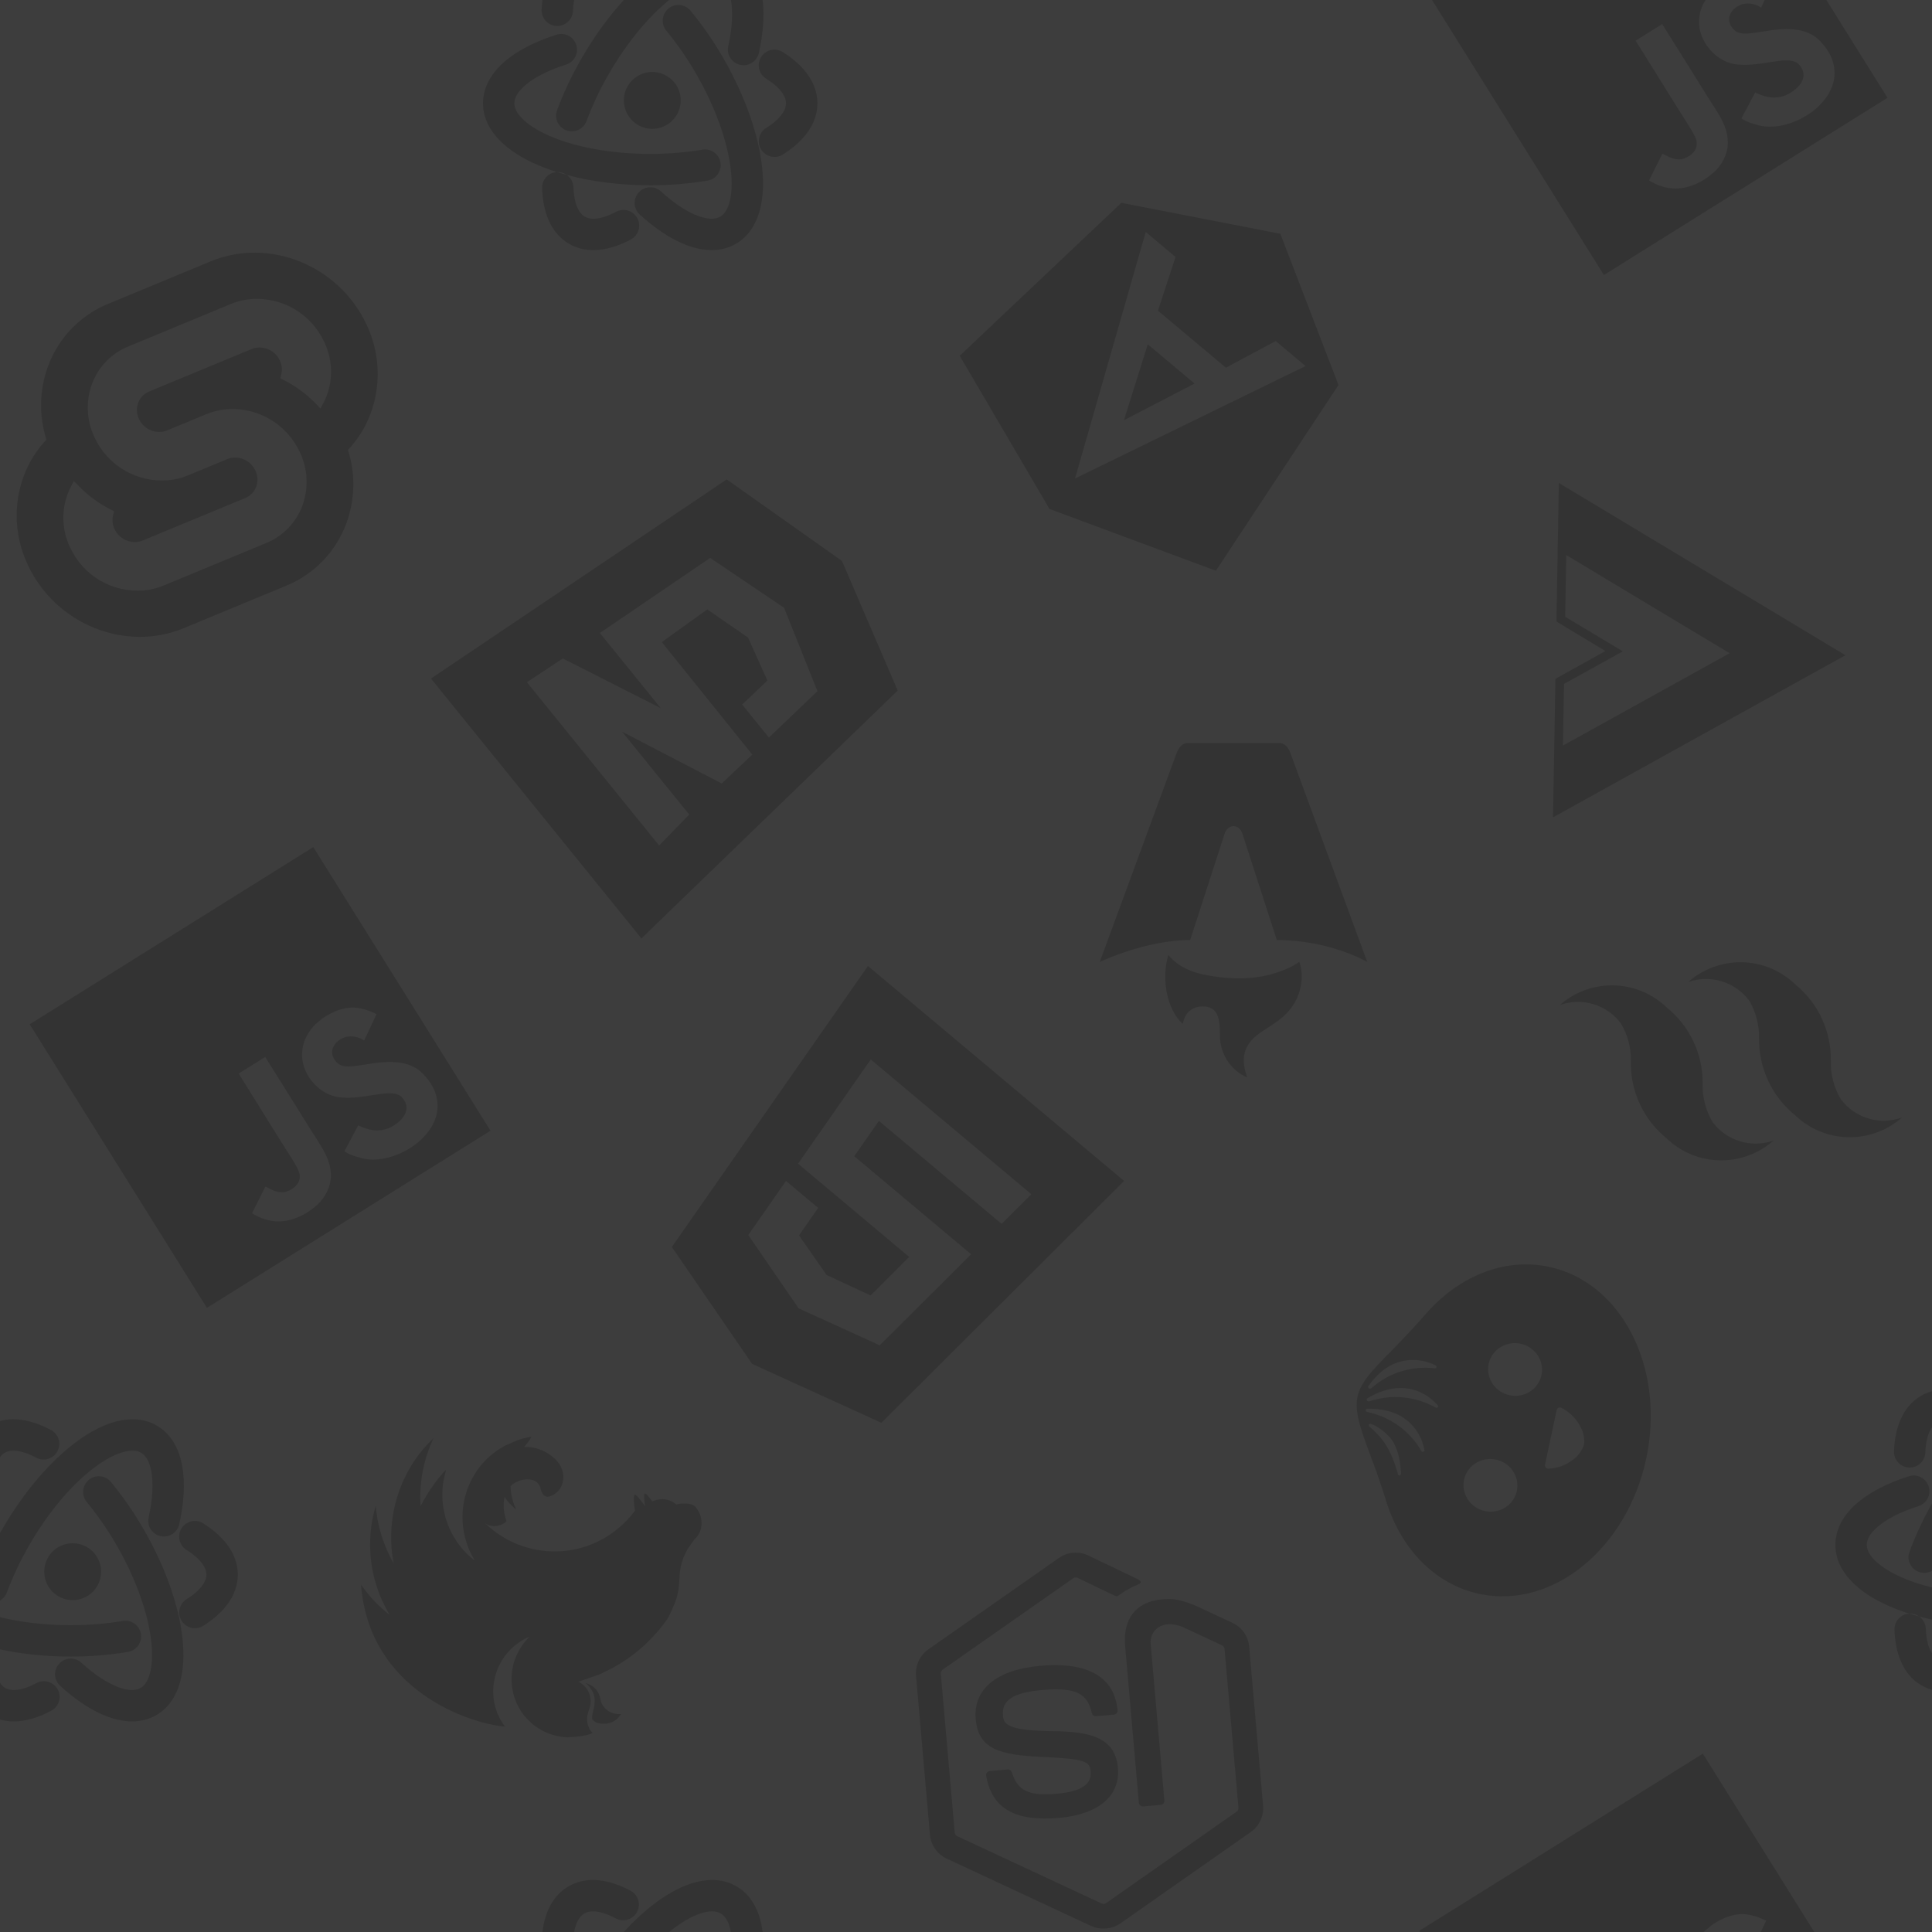 <svg width="260" height="260" viewBox="0 0 260 260" fill="none" xmlns="http://www.w3.org/2000/svg">
<rect x="0" y="0" width="260" height="260" fill="#333333" stroke="none"/>
<g clip-path="url(#clip0_217_448)">
<path fill-rule="evenodd" clip-rule="evenodd" d="M192.721 0L192 -1.154L230.162 -25L245.784 0H237.484C237.883 -0.848 238.044 -1.186 238.335 -1.796L238.681 -2.521C238.345 -2.679 238.077 -2.8 237.847 -2.895C237.51 -3.033 237.255 -3.116 236.987 -3.179C235.303 -3.667 233.595 -3.394 231.46 -2L230.425 -1.15C230.087 -0.797 229.781 -0.408 229.523 0H192.721ZM102.629 0C102.602 -0.218 102.57 -0.433 102.533 -0.645C102.139 -2.886 101.115 -4.99 99.09 -6.157C97.422 -7.122 95.522 -7.175 93.719 -6.725C91.927 -6.278 90.099 -5.308 88.338 -4.011C86.87 -2.929 85.389 -1.576 83.95 0H77.259C77.529 -1.449 78.096 -2.189 78.641 -2.504C79.349 -2.909 80.699 -2.993 82.873 -1.832C83.024 -1.751 83.182 -1.69 83.345 -1.649C83.438 -1.625 83.531 -1.608 83.626 -1.597C83.79 -1.578 83.956 -1.579 84.12 -1.599C84.186 -1.606 84.251 -1.618 84.316 -1.632C84.372 -1.644 84.426 -1.658 84.481 -1.675C85.016 -1.838 85.465 -2.207 85.728 -2.701C85.991 -3.194 86.048 -3.772 85.885 -4.308C85.722 -4.843 85.353 -5.292 84.859 -5.555C82.198 -6.973 79.124 -7.653 76.531 -6.157C74.33 -4.885 73.313 -2.527 72.994 0H0V191.23C-0.502 191.367 -0.994 191.568 -1.469 191.843C-4.054 193.336 -5.004 196.326 -5.111 199.33C-5.125 199.886 -4.92 200.425 -4.539 200.83C-4.339 201.042 -4.1 201.209 -3.837 201.322C-3.599 201.425 -3.341 201.484 -3.077 201.493C-2.521 201.513 -1.98 201.312 -1.572 200.935C-1.271 200.657 -1.06 200.3 -0.959 199.91C-0.923 199.77 -0.901 199.625 -0.895 199.479C-0.835 197.779 -0.459 196.719 0 196.092V206.325C-1.227 208.507 -2.239 210.699 -3.027 212.824C-3.221 213.349 -3.2 213.929 -2.967 214.438C-2.733 214.946 -2.308 215.341 -1.784 215.536C-1.259 215.73 -0.679 215.708 -0.17 215.476C-0.112 215.449 -0.055 215.419 0 215.388V217.63C-1.513 217.256 -2.882 216.799 -4.073 216.278C-5.758 215.541 -6.99 214.717 -7.771 213.91C-8.542 213.114 -8.781 212.439 -8.781 211.904C-8.781 211.266 -8.433 210.403 -7.234 209.401C-6.047 208.403 -4.214 207.45 -1.823 206.69C-1.559 206.606 -1.314 206.471 -1.102 206.293C-0.979 206.189 -0.869 206.072 -0.773 205.944C-0.704 205.851 -0.642 205.753 -0.588 205.65C-0.461 205.404 -0.383 205.135 -0.359 204.859C-0.336 204.583 -0.367 204.305 -0.451 204.041C-0.535 203.777 -0.669 203.532 -0.848 203.32C-1.026 203.108 -1.245 202.933 -1.491 202.806C-1.988 202.548 -2.567 202.499 -3.1 202.668C-5.814 203.529 -8.199 204.702 -9.948 206.167C-11.69 207.629 -13 209.57 -13 211.904C-13 213.831 -12.1 215.504 -10.803 216.84C-9.521 218.168 -7.769 219.268 -5.764 220.142C-4.917 220.513 -4.008 220.852 -3.046 221.155C-3.251 221.166 -3.453 221.206 -3.643 221.273C-3.954 221.383 -4.238 221.566 -4.47 221.81C-4.725 222.079 -4.903 222.407 -4.989 222.762C-5.032 222.937 -5.052 223.118 -5.049 223.301C-4.951 226.316 -4 229.317 -1.407 230.816C-0.951 231.079 -0.48 231.274 0 231.411V261H72.904C72.897 261.11 72.893 261.22 72.889 261.33C72.874 261.886 73.08 262.425 73.461 262.83C73.842 263.235 74.367 263.473 74.923 263.493C75.479 263.513 76.019 263.312 76.428 262.935C76.567 262.807 76.686 262.663 76.785 262.505C76.856 262.393 76.915 262.274 76.963 262.151C77.046 261.938 77.095 261.711 77.105 261.479C77.111 261.313 77.12 261.154 77.131 261H83.068C81.371 262.992 79.749 265.29 78.292 267.813C76.934 270.164 75.823 272.532 74.973 274.824C74.779 275.349 74.8 275.929 75.033 276.438C75.164 276.723 75.355 276.972 75.59 277.171C75.619 277.195 75.649 277.219 75.679 277.242C75.737 277.285 75.796 277.326 75.857 277.363C75.971 277.431 76.091 277.489 76.216 277.536C76.741 277.73 77.321 277.708 77.83 277.476C78.338 277.242 78.733 276.817 78.928 276.292C79.753 274.088 80.763 271.958 81.945 269.922C84.065 266.248 86.512 263.196 88.895 261H90.159C90.086 261.046 90.017 261.097 89.95 261.152L89.952 261.158C89.739 261.334 89.562 261.552 89.433 261.796C89.365 261.923 89.311 262.056 89.272 262.192L89.254 262.258L89.242 262.305L89.227 262.376C89.214 262.445 89.204 262.515 89.197 262.585C89.17 262.861 89.199 263.139 89.28 263.404C89.362 263.668 89.495 263.915 89.671 264.128C91.166 265.944 92.507 267.882 93.679 269.922C96.387 274.607 97.948 279.243 98.356 282.896C98.561 284.724 98.463 286.204 98.154 287.284C97.85 288.35 97.383 288.892 96.922 289.16C96.775 289.245 96.601 289.317 96.397 289.366C96.275 289.396 96.142 289.417 95.997 289.427L95.912 289.433C95.873 289.435 95.834 289.436 95.794 289.436C95.734 289.437 95.673 289.436 95.61 289.433C95.162 289.414 94.623 289.306 93.98 289.072C92.523 288.543 90.782 287.436 88.926 285.742C88.838 285.664 88.744 285.593 88.645 285.53C88.471 285.42 88.282 285.337 88.085 285.282C87.869 285.222 87.642 285.196 87.413 285.208C87.124 285.222 86.845 285.296 86.59 285.421C86.355 285.536 86.141 285.695 85.961 285.893C85.586 286.303 85.389 286.845 85.412 287.4C85.423 287.686 85.493 287.963 85.613 288.217C85.726 288.456 85.885 288.674 86.082 288.858C88.186 290.779 90.394 292.256 92.537 293.038C94.672 293.817 97.009 293.98 99.031 292.813C100.702 291.848 101.697 290.231 102.212 288.445C102.718 286.67 102.792 284.601 102.549 282.426C102.063 278.073 100.26 272.881 97.335 267.812C96.044 265.566 94.567 263.433 92.919 261.434C92.86 261.362 92.796 261.294 92.728 261.231C92.665 261.172 92.598 261.117 92.527 261.066L92.444 261.009L92.429 261H98.492C98.6 262.402 98.459 264.138 98.022 266.131C97.95 266.406 97.934 266.692 97.976 266.974C97.992 267.083 98.016 267.19 98.049 267.295C98.078 267.388 98.114 267.479 98.155 267.567L98.171 267.601L98.194 267.645C98.216 267.687 98.239 267.727 98.263 267.767C98.412 268.009 98.607 268.219 98.839 268.384C99.07 268.549 99.333 268.665 99.61 268.726C99.653 268.735 99.696 268.743 99.739 268.75C99.976 268.787 100.218 268.783 100.454 268.738C100.59 268.713 100.722 268.674 100.85 268.623C100.984 268.568 101.114 268.5 101.235 268.418L101.306 268.369L101.342 268.342C101.386 268.309 101.429 268.273 101.47 268.236C101.521 268.191 101.569 268.143 101.615 268.093C101.694 268.008 101.765 267.916 101.829 267.818L101.871 267.751L101.905 267.693C101.938 267.633 101.968 267.571 101.996 267.509C102.062 267.357 102.11 267.198 102.139 267.034C102.608 264.905 102.823 262.853 102.719 261H191.721L214.846 298.008L253.008 274.162L244.784 261H261V227.609C262.962 227.842 265.032 227.216 266.898 226.226C267.143 226.095 267.36 225.918 267.536 225.705C267.649 225.567 267.745 225.417 267.82 225.256C267.862 225.167 267.897 225.074 267.926 224.979C267.967 224.848 267.994 224.712 268.007 224.576C268.012 224.535 268.015 224.494 268.017 224.453C268.021 224.355 268.018 224.258 268.009 224.161C267.999 224.054 267.98 223.948 267.954 223.845C267.913 223.681 267.852 223.522 267.772 223.372C267.642 223.127 267.465 222.911 267.251 222.734C267.038 222.558 266.791 222.426 266.526 222.345C266.261 222.263 265.983 222.235 265.707 222.262C265.636 222.269 265.565 222.279 265.496 222.293C265.423 222.308 265.351 222.326 265.28 222.348C265.155 222.387 265.034 222.438 264.918 222.499C263.026 223.504 261.759 223.568 261 223.297V218.163C263.632 218.662 266.507 218.932 269.5 218.932C272.09 218.938 274.676 218.727 277.231 218.302L277.278 218.294L277.319 218.286C277.384 218.271 277.449 218.254 277.512 218.234C277.564 218.218 277.616 218.199 277.667 218.179C277.783 218.132 277.895 218.075 278 218.009C278.235 217.862 278.438 217.669 278.599 217.444C278.759 217.218 278.874 216.962 278.935 216.692C278.966 216.558 278.983 216.421 278.987 216.285C278.992 216.146 278.982 216.007 278.958 215.87C278.912 215.596 278.812 215.335 278.665 215.101C278.518 214.866 278.326 214.663 278.1 214.502C278.06 214.474 278.02 214.447 277.979 214.422L277.91 214.382L277.892 214.372C277.862 214.356 277.833 214.34 277.802 214.326L277.749 214.301C277.699 214.278 277.648 214.257 277.597 214.239C277.516 214.209 277.433 214.185 277.349 214.166C277.296 214.154 277.243 214.144 277.189 214.135L277.138 214.128C277.069 214.12 277 214.115 276.931 214.113C276.896 214.113 276.86 214.113 276.825 214.114C276.775 214.115 276.726 214.118 276.677 214.123C276.626 214.127 276.576 214.134 276.525 214.143C274.357 214.511 271.989 214.713 269.5 214.713C266.417 214.713 263.533 214.401 261 213.86V210.101C261.812 207.965 262.797 205.898 263.945 203.922C266.648 199.237 269.883 195.563 272.841 193.387C274.324 192.295 275.651 191.64 276.742 191.367C277.817 191.097 278.522 191.229 278.984 191.497C279.535 191.814 280.109 192.548 280.379 194.084C280.649 195.614 280.559 197.679 280.021 200.131C279.95 200.406 279.934 200.692 279.976 200.974C279.99 201.072 280.012 201.168 280.04 201.263L280.064 201.342C280.092 201.425 280.126 201.507 280.165 201.586C280.194 201.648 280.228 201.708 280.263 201.767C280.308 201.84 280.357 201.911 280.411 201.978C280.46 202.04 280.513 202.1 280.569 202.156C280.652 202.239 280.743 202.315 280.839 202.384C280.922 202.443 281.009 202.496 281.099 202.542C281.183 202.585 281.27 202.623 281.359 202.654C281.441 202.684 281.525 202.708 281.61 202.726C281.768 202.76 281.927 202.776 282.087 202.775C282.21 202.773 282.333 202.761 282.454 202.738L282.51 202.727L282.565 202.714C282.606 202.704 282.646 202.693 282.687 202.68L282.759 202.657C282.808 202.639 282.857 202.62 282.905 202.599C283.02 202.549 283.13 202.489 283.235 202.418C283.472 202.261 283.673 202.057 283.829 201.818L283.857 201.773L283.886 201.726C283.921 201.665 283.953 201.603 283.982 201.538C284.055 201.377 284.108 201.208 284.139 201.034C284.752 198.252 284.93 195.603 284.533 193.355C284.139 191.114 283.115 189.01 281.09 187.843C279.422 186.878 277.521 186.825 275.719 187.275C273.927 187.722 272.099 188.692 270.338 189.989C267.091 192.382 263.787 196.095 261 200.625V191.34C261.769 191.094 263.022 191.18 264.873 192.168C265.367 192.432 265.945 192.488 266.48 192.325C267.016 192.162 267.465 191.793 267.728 191.299C267.881 191.013 267.964 190.697 267.975 190.378C267.983 190.148 267.953 189.917 267.885 189.692C267.722 189.157 267.353 188.708 266.859 188.445C265.006 187.458 262.952 186.828 261 187.042V0H245.784L254.008 13.162L215.846 37.008L192.721 0H102.629ZM98.364 0H102.629C102.892 2.103 102.695 4.514 102.139 7.034C102.114 7.176 102.074 7.315 102.021 7.449C101.969 7.578 101.905 7.702 101.829 7.818C101.673 8.057 101.472 8.261 101.235 8.418C101.106 8.505 100.968 8.577 100.824 8.633C100.795 8.644 100.766 8.655 100.737 8.665C100.709 8.674 100.682 8.683 100.654 8.69L100.581 8.71L100.527 8.723L100.479 8.733L100.454 8.738C100.175 8.791 99.888 8.787 99.61 8.726C99.333 8.665 99.07 8.549 98.839 8.384C98.607 8.219 98.412 8.009 98.263 7.767C98.115 7.524 98.017 7.255 97.976 6.974C97.934 6.692 97.95 6.406 98.022 6.131C98.559 3.679 98.649 1.614 98.379 0.084C98.374 0.056 98.369 0.028 98.364 0ZM98.364 0H90.049C90.315 -0.216 90.579 -0.42 90.841 -0.613C92.324 -1.705 93.651 -2.36 94.742 -2.633C95.817 -2.903 96.522 -2.771 96.984 -2.503C97.525 -2.191 98.088 -1.479 98.364 0ZM261 187.042V191.34C260.866 191.383 260.746 191.436 260.641 191.496C259.935 191.904 259.192 193.026 259.105 195.479C259.08 196.034 258.837 196.558 258.428 196.935C258.226 197.122 257.991 197.265 257.738 197.359C257.48 197.457 257.204 197.503 256.923 197.493C256.367 197.473 255.842 197.235 255.461 196.83C255.282 196.64 255.141 196.419 255.044 196.181C254.993 196.055 254.954 195.924 254.928 195.791C254.898 195.64 254.885 195.485 254.889 195.33C254.996 192.326 255.946 189.336 258.531 187.843C259.318 187.389 260.149 187.135 261 187.042ZM261 200.625C260.76 201.015 260.524 201.411 260.292 201.813C258.934 204.164 257.823 206.532 256.973 208.824C256.779 209.349 256.8 209.929 257.033 210.438C257.267 210.946 257.692 211.341 258.216 211.536C258.258 211.551 258.3 211.565 258.342 211.578L258.389 211.592L258.418 211.6C258.461 211.611 258.504 211.621 258.548 211.629C258.643 211.647 258.739 211.659 258.836 211.665C259.174 211.683 259.516 211.619 259.83 211.476C260.106 211.349 260.349 211.165 260.545 210.939C260.575 210.904 260.604 210.868 260.632 210.832C260.661 210.792 260.689 210.752 260.716 210.711C260.801 210.581 260.873 210.441 260.928 210.292C260.952 210.229 260.976 210.165 261 210.101V200.625ZM256.954 217.155C256.414 217.183 255.903 217.417 255.53 217.81C255.149 218.211 254.941 218.747 254.951 219.301C255.049 222.316 256 225.317 258.593 226.816C259.361 227.259 260.171 227.51 261 227.609V223.297C260.891 223.258 260.792 223.211 260.703 223.16C259.994 222.752 259.251 221.621 259.167 219.16C259.148 218.78 259.028 218.416 258.822 218.103C258.729 217.96 258.617 217.829 258.49 217.711C258.424 217.65 258.354 217.594 258.282 217.543C259.153 217.777 260.061 217.984 261 218.163V213.86C259.088 213.451 257.375 212.912 255.927 212.278C254.242 211.541 253.01 210.717 252.229 209.91C251.458 209.114 251.219 208.439 251.219 207.904C251.219 207.266 251.567 206.403 252.766 205.401C253.953 204.403 255.786 203.45 258.177 202.69C258.272 202.66 258.366 202.623 258.456 202.579C258.614 202.503 258.763 202.407 258.898 202.293C259.11 202.114 259.284 201.896 259.412 201.65C259.539 201.404 259.617 201.135 259.641 200.859C259.647 200.785 259.649 200.711 259.648 200.637L259.645 200.559L259.641 200.498C259.638 200.464 259.634 200.431 259.629 200.398L259.621 200.343L259.61 200.28C259.595 200.199 259.574 200.119 259.549 200.041C259.465 199.777 259.331 199.532 259.152 199.32C259.11 199.27 259.065 199.222 259.019 199.176L258.953 199.113L258.897 199.064C258.778 198.964 258.647 198.877 258.509 198.806C258.012 198.548 257.433 198.499 256.9 198.668C254.186 199.529 251.801 200.702 250.052 202.167C248.311 203.629 247 205.57 247 207.904C247 209.831 247.9 211.504 249.197 212.84C250.479 214.168 252.231 215.268 254.236 216.142C255.083 216.513 255.992 216.852 256.954 217.155ZM256.954 217.155L256.99 217.154C257.454 217.138 257.907 217.276 258.282 217.543C257.83 217.421 257.386 217.292 256.954 217.155ZM236.484 261H244.784L229.162 236L191 259.846L191.721 261H228.523C228.09 261.688 227.795 262.429 227.714 263.142C227.188 266.325 229.949 269.595 233.074 269.698C234.411 269.813 235.789 269.594 237.038 269.395L237.044 269.394C238.769 269.119 240.248 268.883 241.036 269.618C242.596 271.234 241.208 272.941 239.319 273.823C237.857 274.362 236.728 274.154 235.203 273.445C234.289 275.168 234.289 275.168 233.347 276.933C234.054 277.4 234.583 277.552 235.348 277.772L235.752 277.89C240.276 278.968 247.117 274.501 245.704 269.474C245.692 269.42 245.658 269.271 245.581 269.052C245.47 268.735 245.271 268.271 244.92 267.734C244.725 267.435 244.483 267.113 244.183 266.782C242.814 265.213 240.762 264.459 236.541 265.198L236.358 265.222L236.184 265.248C236.016 265.272 235.848 265.299 235.681 265.325C234.468 265.517 233.31 265.699 232.547 265.178C232.353 264.997 232.205 264.842 232.09 264.696C231.934 264.497 231.841 264.314 231.779 264.102C231.396 262.932 232.408 261.86 233.549 261.551C234.296 261.372 235.179 261.483 236.005 262.022C236.199 261.608 236.354 261.277 236.484 261ZM236.484 261H228.523C228.781 260.592 229.087 260.203 229.425 259.85L230.46 259C232.595 257.606 234.303 257.333 235.987 257.821C236.438 257.928 236.852 258.088 237.681 258.479L237.147 259.599C236.956 260.001 236.789 260.351 236.484 261ZM102.719 261C102.688 260.432 102.626 259.883 102.533 259.355C102.139 257.114 101.115 255.01 99.09 253.843C97.422 252.878 95.522 252.825 93.719 253.275C91.927 253.722 90.099 254.692 88.338 255.989C86.567 257.294 84.779 258.992 83.068 261H88.895C89.551 260.396 90.203 259.856 90.841 259.387C92.324 258.295 93.651 257.64 94.742 257.367C95.817 257.097 96.522 257.229 96.984 257.497C97.535 257.814 98.109 258.548 98.379 260.084C98.43 260.371 98.467 260.677 98.492 261H102.719ZM92.429 261L92.366 260.961L92.281 260.914C92.037 260.784 91.769 260.704 91.493 260.678C91.217 260.652 90.939 260.68 90.674 260.762C90.492 260.818 90.319 260.898 90.159 261H92.429ZM77.131 261C77.292 258.878 77.982 257.877 78.641 257.496C79.349 257.091 80.699 257.007 82.873 258.168C83.367 258.432 83.945 258.488 84.481 258.325C85.016 258.162 85.465 257.793 85.728 257.299C85.991 256.806 86.048 256.228 85.885 255.692C85.817 255.47 85.714 255.264 85.582 255.079C85.489 254.95 85.382 254.831 85.262 254.725C85.14 254.617 85.005 254.523 84.859 254.445C82.198 253.027 79.124 252.347 76.531 253.843C74.041 255.282 73.067 258.109 72.904 261H77.131ZM0 226.477C0.22 226.802 0.463 227.022 0.703 227.16C1.406 227.567 2.753 227.649 4.918 226.499C5.046 226.431 5.18 226.377 5.317 226.336C5.444 226.299 5.575 226.274 5.707 226.262C5.983 226.235 6.261 226.263 6.526 226.345C6.653 226.383 6.775 226.434 6.892 226.496C7.019 226.562 7.14 226.643 7.251 226.734C7.465 226.911 7.642 227.127 7.772 227.372C7.902 227.617 7.982 227.885 8.009 228.161C8.035 228.437 8.007 228.715 7.926 228.979C7.845 229.245 7.712 229.491 7.536 229.705C7.36 229.918 7.143 230.095 6.898 230.226C4.711 231.386 2.246 232.047 0 231.411V226.477ZM-1.718 221.543C-1.646 221.594 -1.576 221.65 -1.51 221.711C-1.103 222.086 -0.86 222.607 -0.833 223.16C-0.777 224.791 -0.433 225.837 0 226.477V221.959C2.896 222.588 6.124 222.932 9.5 222.932C12.09 222.938 14.676 222.727 17.231 222.302C17.505 222.256 17.766 222.156 18 222.009C18.235 221.862 18.439 221.669 18.599 221.444C18.759 221.218 18.873 220.962 18.935 220.692C18.997 220.422 19.005 220.143 18.959 219.87C18.912 219.596 18.812 219.335 18.665 219.101C18.583 218.97 18.487 218.85 18.38 218.74C18.294 218.653 18.2 218.573 18.1 218.502C17.874 218.342 17.619 218.228 17.349 218.166C17.078 218.104 16.799 218.096 16.525 218.143C14.357 218.511 11.989 218.713 9.5 218.713C6.003 218.713 2.763 218.312 0 217.63V221.959C-0.586 221.832 -1.16 221.693 -1.718 221.543ZM-1.718 221.543C-2.093 221.276 -2.546 221.138 -3.01 221.154L-3.046 221.155C-2.614 221.292 -2.17 221.421 -1.718 221.543ZM0 215.388C0.426 215.143 0.755 214.757 0.928 214.292C1.753 212.088 2.763 209.958 3.945 207.922C6.648 203.237 9.883 199.563 12.841 197.387C14.324 196.295 15.651 195.64 16.742 195.367C17.817 195.097 18.523 195.229 18.984 195.497C19.358 195.712 19.742 196.119 20.035 196.837C20.174 197.178 20.292 197.59 20.379 198.084C20.649 199.614 20.559 201.679 20.021 204.131C19.991 204.249 19.97 204.369 19.96 204.49C19.947 204.651 19.952 204.813 19.976 204.974C20.017 205.255 20.115 205.524 20.263 205.767C20.287 205.806 20.312 205.844 20.338 205.882C20.359 205.912 20.381 205.94 20.404 205.969C20.451 206.029 20.501 206.086 20.554 206.14C20.605 206.192 20.659 206.242 20.715 206.288C20.755 206.321 20.796 206.354 20.839 206.384C21.07 206.549 21.333 206.665 21.61 206.726C21.888 206.787 22.175 206.791 22.454 206.738C22.621 206.707 22.784 206.655 22.938 206.585C23.041 206.538 23.141 206.482 23.235 206.418C23.472 206.261 23.673 206.057 23.829 205.818C23.984 205.581 24.089 205.313 24.139 205.034C24.752 202.252 24.93 199.603 24.533 197.355C24.139 195.114 23.115 193.01 21.09 191.843C19.422 190.878 17.521 190.825 15.719 191.275C13.927 191.722 12.099 192.692 10.338 193.989C6.812 196.588 3.217 200.745 0.292 205.813C0.193 205.984 0.096 206.154 0 206.325V215.388ZM0 196.092C0.204 195.814 0.424 195.622 0.641 195.496C1.349 195.091 2.699 195.007 4.873 196.168C5.367 196.432 5.945 196.488 6.48 196.325C7.016 196.162 7.465 195.793 7.728 195.299C7.991 194.806 8.048 194.228 7.885 193.692C7.722 193.157 7.353 192.708 6.859 192.445C4.686 191.287 2.237 190.621 0 191.23V196.092ZM72.994 0H77.259C77.179 0.429 77.125 0.919 77.105 1.479C77.08 2.034 76.837 2.558 76.428 2.935C76.288 3.064 76.132 3.173 75.965 3.259C75.878 3.304 75.788 3.343 75.695 3.376C75.45 3.462 75.188 3.502 74.923 3.493C74.647 3.483 74.379 3.42 74.133 3.309C73.882 3.196 73.653 3.034 73.461 2.83C73.08 2.425 72.874 1.886 72.889 1.33C72.904 0.884 72.939 0.439 72.994 0ZM90.049 0C87.314 2.222 84.409 5.652 81.945 9.922C80.763 11.957 79.753 14.088 78.928 16.293C78.733 16.817 78.338 17.242 77.83 17.476C77.321 17.709 76.741 17.73 76.216 17.536C75.692 17.341 75.267 16.946 75.033 16.438C74.8 15.929 74.779 15.349 74.973 14.824C75.823 12.532 76.934 10.164 78.292 7.813C79.999 4.855 81.933 2.208 83.95 0H90.049ZM229.523 0C229.09 0.688 228.795 1.429 228.714 2.142C228.188 5.325 230.949 8.595 234.074 8.698C235.411 8.813 236.789 8.594 238.038 8.395L238.044 8.394C239.769 8.119 241.248 7.883 242.036 8.618C243.596 10.234 242.208 11.941 240.319 12.823C238.857 13.362 237.728 13.154 236.203 12.445L236.064 12.706L236.042 12.747L235.978 12.87L235.38 13.996L235.126 14.473L234.347 15.933C235.172 16.478 235.755 16.594 236.752 16.89C241.276 17.968 248.117 13.501 246.704 8.474C246.664 8.297 246.39 7.115 245.183 5.782C243.814 4.213 241.762 3.459 237.541 4.198C237.254 4.235 236.966 4.28 236.681 4.325C235.468 4.517 234.31 4.699 233.547 4.178C233.381 4.023 233.249 3.888 233.143 3.761C232.954 3.535 232.848 3.336 232.779 3.102C232.396 1.932 233.408 0.86 234.549 0.551C235.296 0.372 236.179 0.483 237.005 1.022C237.199 0.609 237.354 0.277 237.484 0H229.523ZM231.033 22.812C232.052 21.671 232.657 20.247 232.505 18.751C232.4 17.038 231.445 15.563 230.383 13.924L230.356 13.884L230.257 13.73L230.25 13.718C230.109 13.501 229.967 13.281 229.826 13.056C227.796 9.767 225.791 6.598 223.692 3.24L220.117 5.474C221.057 6.978 221.997 8.489 222.939 10.005L223.213 10.444L224.635 12.731C225.043 13.387 225.452 14.043 225.862 14.699C227.09 16.664 228.302 18.377 228.327 19.129C228.483 20.542 227.043 21.254 226.294 21.429C225.825 21.477 225.43 21.419 225.036 21.288C224.74 21.19 224.445 21.051 224.12 20.884L224.04 20.841L223.917 20.775L223.841 20.735C223.773 20.701 223.728 20.682 223.712 20.684L221.918 24.28C223.021 24.97 224.271 25.386 225.532 25.376C227.405 25.342 229.393 24.449 231.033 22.812ZM90.674 0.762C90.57 0.793 90.47 0.833 90.373 0.881C90.222 0.954 90.08 1.045 89.95 1.152L89.952 1.158C89.837 1.253 89.733 1.359 89.642 1.476C89.563 1.576 89.493 1.683 89.433 1.796C89.303 2.041 89.223 2.309 89.197 2.585C89.17 2.861 89.199 3.139 89.28 3.404C89.362 3.668 89.495 3.915 89.671 4.128C91.166 5.944 92.507 7.882 93.679 9.922C96.387 14.607 97.948 19.243 98.356 22.896C98.561 24.724 98.463 26.204 98.154 27.284C97.85 28.35 97.383 28.892 96.922 29.16C96.371 29.48 95.448 29.606 93.98 29.072C92.523 28.544 90.782 27.436 88.926 25.742C88.512 25.372 87.968 25.18 87.413 25.207C86.857 25.236 86.336 25.482 85.961 25.893C85.586 26.303 85.389 26.845 85.412 27.4C85.435 27.956 85.675 28.48 86.082 28.858C88.186 30.779 90.394 32.256 92.537 33.038C94.672 33.817 97.009 33.98 99.031 32.813C100.702 31.848 101.697 30.231 102.212 28.445C102.718 26.67 102.792 24.601 102.549 22.426C102.063 18.073 100.26 12.881 97.335 7.812C96.044 5.566 94.567 3.433 92.919 1.434C92.743 1.22 92.526 1.043 92.281 0.914C92.037 0.784 91.769 0.704 91.493 0.678C91.217 0.652 90.939 0.68 90.674 0.762ZM272.674 194.762C272.409 194.843 272.163 194.976 271.95 195.152L271.952 195.158C271.739 195.334 271.562 195.552 271.433 195.796C271.303 196.041 271.223 196.309 271.197 196.585C271.17 196.861 271.199 197.139 271.28 197.404C271.312 197.506 271.351 197.606 271.397 197.702C271.471 197.854 271.563 197.998 271.671 198.128C273.167 199.944 274.507 201.882 275.679 203.922C278.387 208.607 279.948 213.243 280.356 216.896C280.562 218.724 280.463 220.204 280.154 221.284C279.85 222.35 279.383 222.892 278.922 223.16C278.371 223.48 277.448 223.606 275.98 223.072C274.523 222.543 272.782 221.436 270.926 219.742C270.512 219.372 269.968 219.18 269.413 219.208C268.857 219.236 268.336 219.482 267.961 219.893C267.787 220.083 267.651 220.303 267.558 220.538C267.45 220.81 267.399 221.103 267.412 221.4C267.435 221.956 267.675 222.48 268.083 222.858C270.186 224.779 272.394 226.256 274.537 227.038C276.672 227.817 279.009 227.98 281.031 226.813C282.702 225.848 283.697 224.231 284.212 222.445C284.718 220.67 284.792 218.601 284.549 216.426C284.063 212.073 282.26 206.881 279.335 201.812C278.044 199.566 276.567 197.433 274.919 195.434C274.865 195.368 274.807 195.306 274.745 195.247C274.697 195.202 274.647 195.159 274.595 195.118C274.497 195.041 274.392 194.973 274.281 194.914C274.136 194.837 273.982 194.777 273.824 194.736C273.715 194.708 273.604 194.688 273.493 194.678C273.217 194.652 272.939 194.68 272.674 194.762ZM11.95 199.152C12.163 198.976 12.409 198.843 12.674 198.762C12.939 198.68 13.217 198.652 13.493 198.678C13.531 198.682 13.568 198.687 13.606 198.692C13.695 198.705 13.783 198.724 13.869 198.749C14.011 198.789 14.149 198.844 14.281 198.914C14.399 198.976 14.51 199.049 14.613 199.132C14.725 199.222 14.828 199.323 14.919 199.434C16.567 201.433 18.044 203.566 19.335 205.812C22.26 210.881 24.063 216.073 24.549 220.426C24.791 222.601 24.718 224.67 24.212 226.445C23.697 228.231 22.702 229.848 21.031 230.813C19.009 231.98 16.672 231.817 14.537 231.038C12.394 230.256 10.186 228.779 8.083 226.858C7.675 226.48 7.435 225.956 7.412 225.4C7.389 224.845 7.586 224.303 7.961 223.893C8.162 223.673 8.404 223.5 8.671 223.383C8.903 223.281 9.154 223.221 9.413 223.208C9.968 223.18 10.512 223.372 10.926 223.742C12.782 225.436 14.523 226.543 15.98 227.072C16.88 227.4 17.576 227.479 18.106 227.417C18.44 227.378 18.709 227.284 18.922 227.16C19.383 226.892 19.85 226.35 20.154 225.284C20.463 224.204 20.561 222.724 20.356 220.896C19.948 217.243 18.387 212.607 15.679 207.922C14.507 205.882 13.166 203.944 11.671 202.128C11.495 201.915 11.362 201.668 11.28 201.404C11.199 201.139 11.17 200.861 11.197 200.585C11.207 200.469 11.228 200.354 11.258 200.242C11.279 200.163 11.305 200.084 11.335 200.008C11.363 199.936 11.396 199.865 11.433 199.796C11.562 199.552 11.739 199.334 11.952 199.158L11.95 199.152ZM105.781 13.904C105.781 13.089 105.179 11.882 103.101 10.586C102.866 10.439 102.662 10.247 102.501 10.021C102.44 9.937 102.387 9.849 102.34 9.757C102.261 9.603 102.202 9.44 102.163 9.271C102.1 9.001 102.091 8.721 102.137 8.448C102.183 8.174 102.282 7.913 102.429 7.678C102.725 7.203 103.198 6.865 103.744 6.739C103.887 6.706 104.034 6.688 104.181 6.685C104.225 6.684 104.27 6.685 104.314 6.687C104.348 6.688 104.381 6.691 104.415 6.694L104.478 6.701C104.507 6.705 104.537 6.709 104.567 6.714C104.84 6.76 105.102 6.858 105.337 7.005C107.885 8.6 110 10.918 110 13.904C110 16.897 107.874 19.22 105.314 20.815C104.84 21.1 104.272 21.186 103.734 21.057C103.197 20.927 102.731 20.591 102.438 20.122C102.146 19.652 102.05 19.086 102.17 18.546C102.291 18.006 102.619 17.535 103.084 17.234C105.177 15.93 105.781 14.72 105.781 13.904ZM96.959 21.87C97.005 22.143 96.997 22.422 96.935 22.692C96.92 22.758 96.902 22.824 96.88 22.888C96.845 22.997 96.8 23.102 96.747 23.203L96.722 23.248L96.697 23.291C96.684 23.314 96.67 23.337 96.656 23.36L96.63 23.399L96.599 23.444C96.553 23.509 96.503 23.571 96.45 23.63C96.399 23.687 96.345 23.741 96.288 23.793L96.25 23.826C96.21 23.859 96.17 23.892 96.128 23.922L96.071 23.963L96.001 24.009C95.766 24.156 95.505 24.256 95.231 24.302C92.676 24.727 90.09 24.938 87.5 24.932C83.439 24.932 79.596 24.435 76.282 23.543C75.907 23.276 75.454 23.138 74.99 23.154L74.954 23.155C73.992 22.852 73.084 22.513 72.236 22.142C70.231 21.268 68.479 20.168 67.197 18.84C65.9 17.504 65 15.831 65 13.904C65 11.57 66.311 9.629 68.052 8.167C69.801 6.702 72.186 5.529 74.9 4.668C75.433 4.499 76.012 4.548 76.509 4.806C76.755 4.933 76.974 5.108 77.152 5.32C77.331 5.532 77.465 5.777 77.549 6.041C77.633 6.305 77.664 6.583 77.641 6.859C77.638 6.892 77.634 6.925 77.63 6.958L77.618 7.034L77.607 7.092C77.598 7.139 77.587 7.186 77.575 7.231C77.536 7.376 77.481 7.516 77.412 7.65C77.284 7.896 77.11 8.114 76.898 8.293C76.686 8.471 76.441 8.606 76.177 8.69C73.786 9.45 71.953 10.403 70.766 11.401C69.567 12.403 69.219 13.266 69.219 13.904C69.219 14.439 69.458 15.114 70.228 15.91C71.01 16.717 72.242 17.541 73.927 18.278C77.293 19.752 82.089 20.713 87.5 20.713C89.989 20.713 92.357 20.511 94.525 20.143C94.623 20.126 94.72 20.117 94.818 20.114C94.996 20.108 95.174 20.126 95.349 20.166C95.619 20.227 95.874 20.342 96.1 20.502C96.326 20.663 96.518 20.866 96.665 21.101C96.812 21.335 96.912 21.596 96.959 21.87ZM74.954 23.155C74.414 23.183 73.903 23.416 73.53 23.81C73.149 24.211 72.941 24.747 72.951 25.301C73.049 28.316 74 31.317 76.593 32.816C79.178 34.307 82.244 33.634 84.898 32.226C85.143 32.095 85.36 31.919 85.536 31.705C85.712 31.491 85.845 31.245 85.926 30.98C86.007 30.715 86.035 30.436 86.009 30.161C85.982 29.885 85.902 29.617 85.772 29.372C85.642 29.127 85.465 28.911 85.251 28.734C85.173 28.67 85.091 28.612 85.006 28.56C84.856 28.469 84.695 28.396 84.526 28.345C84.261 28.263 83.983 28.235 83.707 28.262C83.431 28.288 83.163 28.369 82.918 28.499C80.753 29.649 79.406 29.567 78.703 29.16C77.994 28.752 77.251 27.621 77.167 25.16C77.148 24.781 77.029 24.417 76.824 24.105C76.784 24.044 76.742 23.986 76.696 23.931C76.633 23.853 76.564 23.78 76.49 23.711C76.46 23.683 76.429 23.657 76.397 23.631C76.36 23.6 76.321 23.571 76.282 23.543C75.83 23.421 75.386 23.291 74.954 23.155ZM285.101 204.586C287.179 205.882 287.781 207.089 287.781 207.904C287.781 208.72 287.177 209.93 285.084 211.234C284.619 211.535 284.291 212.006 284.17 212.546C284.05 213.086 284.146 213.652 284.438 214.122C284.569 214.331 284.734 214.514 284.924 214.664C285.008 214.73 285.096 214.79 285.189 214.842C285.277 214.892 285.369 214.935 285.463 214.972C285.551 215.006 285.642 215.034 285.734 215.057C286.059 215.135 286.393 215.134 286.712 215.06C286.922 215.01 287.125 214.928 287.314 214.815C289.874 213.22 292 210.897 292 207.904C292 204.917 289.885 202.6 287.337 201.005C287.252 200.953 287.164 200.906 287.073 200.866C286.912 200.794 286.742 200.743 286.567 200.714C286.293 200.668 286.014 200.677 285.744 200.739C285.198 200.865 284.725 201.203 284.429 201.678C284.282 201.913 284.183 202.174 284.137 202.448C284.091 202.721 284.1 203.001 284.163 203.271C284.225 203.541 284.34 203.796 284.501 204.021C284.662 204.247 284.866 204.439 285.101 204.586ZM27.781 211.904C27.781 211.089 27.179 209.882 25.101 208.586C24.967 208.502 24.843 208.404 24.731 208.293C24.648 208.209 24.57 208.119 24.501 208.021C24.384 207.857 24.291 207.677 24.225 207.487C24.201 207.417 24.18 207.344 24.163 207.271C24.121 207.088 24.103 206.902 24.11 206.715C24.113 206.626 24.123 206.537 24.137 206.448C24.183 206.174 24.282 205.913 24.429 205.678C24.594 205.413 24.815 205.19 25.072 205.023L25.123 204.992L25.176 204.961L25.216 204.939L25.24 204.926L25.256 204.917C25.291 204.899 25.327 204.882 25.364 204.866C25.395 204.852 25.428 204.839 25.46 204.826L25.519 204.805L25.564 204.789L25.648 204.764C25.68 204.755 25.711 204.747 25.744 204.739C26.014 204.677 26.294 204.668 26.567 204.714C26.84 204.76 27.102 204.858 27.337 205.005C29.885 206.6 32 208.917 32 211.904C32 214.897 29.873 217.22 27.314 218.815C26.84 219.1 26.273 219.187 25.734 219.057C25.552 219.013 25.378 218.945 25.217 218.857C24.901 218.684 24.632 218.432 24.439 218.122C24.146 217.652 24.05 217.086 24.17 216.546C24.291 216.006 24.619 215.535 25.084 215.234C27.177 213.93 27.781 212.72 27.781 211.904ZM103.101 270.586C105.179 271.882 105.781 273.089 105.781 273.904C105.781 274.72 105.177 275.93 103.084 277.234C102.619 277.535 102.291 278.006 102.17 278.546C102.05 279.086 102.146 279.652 102.438 280.122C102.731 280.591 103.197 280.927 103.734 281.057C103.948 281.108 104.166 281.125 104.38 281.11C104.708 281.086 105.028 280.987 105.314 280.815C107.874 279.22 110 276.897 110 273.904C110 270.917 107.885 268.6 105.337 267.005C105.102 266.858 104.84 266.76 104.567 266.714C104.432 266.691 104.294 266.682 104.158 266.686C104.067 266.688 103.977 266.697 103.887 266.711C103.839 266.719 103.791 266.728 103.744 266.739C103.492 266.797 103.255 266.9 103.045 267.042C102.917 267.127 102.798 267.227 102.692 267.339C102.594 267.442 102.505 267.555 102.429 267.678C102.37 267.772 102.318 267.87 102.275 267.972C102.211 268.124 102.165 268.284 102.137 268.448C102.091 268.721 102.1 269.001 102.163 269.271C102.225 269.541 102.34 269.796 102.501 270.021C102.662 270.247 102.866 270.439 103.101 270.586ZM96.935 282.692C96.997 282.422 97.005 282.143 96.959 281.87C96.936 281.738 96.901 281.61 96.855 281.486C96.805 281.352 96.742 281.222 96.665 281.101C96.559 280.931 96.429 280.777 96.279 280.645C96.222 280.594 96.162 280.546 96.1 280.502C95.874 280.342 95.619 280.228 95.349 280.166C95.078 280.104 94.799 280.096 94.525 280.143C92.357 280.511 89.989 280.713 87.5 280.713C82.089 280.713 77.293 279.751 73.927 278.278C72.242 277.541 71.01 276.717 70.228 275.91C69.458 275.114 69.219 274.439 69.219 273.904C69.219 273.625 69.285 273.303 69.46 272.945C69.686 272.484 70.091 271.965 70.766 271.401C71.953 270.403 73.786 269.45 76.177 268.69C76.3 268.651 76.418 268.601 76.532 268.541C76.662 268.471 76.785 268.388 76.898 268.293C77.11 268.114 77.284 267.896 77.412 267.65C77.539 267.404 77.617 267.135 77.641 266.859C77.664 266.583 77.633 266.305 77.549 266.041C77.465 265.777 77.331 265.532 77.152 265.32C76.974 265.108 76.755 264.933 76.509 264.806C76.012 264.548 75.433 264.499 74.9 264.668C72.186 265.529 69.801 266.702 68.052 268.167C66.311 269.629 65 271.57 65 273.904C65 275.831 65.9 277.504 67.197 278.84C68.479 280.168 70.231 281.268 72.236 282.142C72.682 282.337 73.145 282.523 73.624 282.701C74.055 282.86 74.499 283.011 74.954 283.155C74.414 283.183 73.903 283.417 73.53 283.81C73.149 284.211 72.941 284.747 72.951 285.301C73.049 288.316 74 291.317 76.593 292.816C79.178 294.307 82.244 293.634 84.898 292.226C85.143 292.095 85.36 291.918 85.536 291.705C85.712 291.491 85.845 291.245 85.926 290.979C86.007 290.715 86.035 290.437 86.009 290.161C85.995 290.013 85.965 289.867 85.92 289.726C85.882 289.604 85.832 289.485 85.772 289.372C85.642 289.127 85.465 288.911 85.251 288.734C85.038 288.558 84.791 288.426 84.526 288.345C84.261 288.263 83.983 288.235 83.707 288.262L83.667 288.266L83.582 288.277C83.516 288.288 83.45 288.301 83.385 288.318C83.319 288.335 83.254 288.355 83.189 288.378C83.097 288.412 83.006 288.452 82.918 288.499C80.753 289.649 79.406 289.567 78.703 289.16C77.994 288.752 77.251 287.621 77.167 285.16C77.14 284.607 76.897 284.086 76.49 283.711C76.424 283.65 76.355 283.594 76.282 283.543C79.596 284.435 83.439 284.932 87.5 284.932C90.09 284.938 92.676 284.727 95.231 284.302C95.505 284.256 95.766 284.156 96.001 284.009C96.235 283.862 96.439 283.669 96.599 283.444C96.619 283.417 96.638 283.389 96.656 283.36C96.696 283.297 96.732 283.232 96.766 283.166C96.801 283.095 96.832 283.022 96.859 282.948C96.872 282.915 96.883 282.882 96.893 282.848C96.909 282.797 96.923 282.745 96.935 282.692ZM76.282 283.543C75.907 283.276 75.454 283.138 74.99 283.154L74.954 283.155C75.199 283.232 75.447 283.307 75.698 283.38C75.891 283.436 76.086 283.49 76.282 283.543ZM91.606 13.511C91.606 14.525 91.203 15.498 90.486 16.216C89.769 16.933 88.795 17.336 87.781 17.336C86.767 17.336 85.793 16.933 85.076 16.216C84.359 15.498 83.956 14.525 83.956 13.511C83.956 12.497 84.359 11.523 85.076 10.806C85.793 10.089 86.767 9.686 87.781 9.686C88.795 9.686 89.769 10.089 90.486 10.806C91.203 11.523 91.606 12.497 91.606 13.511ZM272.486 210.216C273.203 209.499 273.606 208.525 273.606 207.511C273.606 206.497 273.203 205.523 272.486 204.806C271.769 204.089 270.795 203.686 269.781 203.686C268.767 203.686 267.793 204.089 267.076 204.806C266.359 205.523 265.956 206.497 265.956 207.511C265.956 208.525 266.359 209.499 267.076 210.216C267.793 210.933 268.767 211.336 269.781 211.336C270.795 211.336 271.769 210.933 272.486 210.216ZM13.606 211.511C13.606 212.525 13.203 213.499 12.486 214.216C11.769 214.933 10.795 215.336 9.781 215.336C8.767 215.336 7.793 214.933 7.076 214.216C6.359 213.499 5.956 212.525 5.956 211.511C5.956 210.497 6.359 209.523 7.076 208.806C7.793 208.089 8.767 207.686 9.781 207.686C10.795 207.686 11.769 208.089 12.486 208.806C13.203 209.523 13.606 210.497 13.606 211.511ZM90.486 276.216C90.796 275.906 91.047 275.548 91.232 275.16C91.267 275.087 91.299 275.014 91.329 274.939C91.394 274.779 91.447 274.615 91.49 274.447C91.531 274.284 91.562 274.117 91.581 273.948C91.588 273.89 91.593 273.832 91.597 273.774C91.603 273.687 91.606 273.599 91.606 273.511C91.606 272.497 91.203 271.523 90.486 270.806C89.769 270.089 88.795 269.686 87.781 269.686C86.767 269.686 85.793 270.089 85.076 270.806C84.359 271.523 83.956 272.497 83.956 273.511C83.956 274.525 84.359 275.499 85.076 276.216C85.487 276.626 85.981 276.934 86.519 277.122C86.921 277.262 87.347 277.336 87.781 277.336C88.795 277.336 89.769 276.933 90.486 276.216ZM159.169 137.79C156.95 135.786 156.302 131.576 157.228 128.525C158.832 130.448 161.057 131.059 163.361 131.402C166.917 131.933 170.409 131.734 173.711 130.131C173.866 130.057 174.015 129.972 174.166 129.88L174.312 129.791L174.458 129.699L174.481 129.684L174.526 129.656C174.631 129.59 174.738 129.523 174.851 129.457C175.162 130.343 175.243 131.237 175.134 132.15C174.872 134.371 173.75 136.086 171.97 137.387C171.482 137.743 170.975 138.073 170.467 138.404L170.085 138.653L169.768 138.862C167.509 140.369 166.898 142.137 167.747 144.708L167.83 144.986C166.749 144.522 165.831 143.747 165.192 142.759C164.528 141.749 164.173 140.566 164.172 139.357L164.171 139.209L164.166 138.862C164.165 138.764 164.163 138.666 164.159 138.567C164.157 138.486 164.154 138.404 164.15 138.323C164.138 138.068 164.118 137.813 164.083 137.562C163.884 136.12 163.198 135.475 161.906 135.438C160.581 135.4 159.531 136.208 159.254 137.481C159.237 137.554 159.217 137.626 159.194 137.705L159.169 137.79ZM148 129.46C148 129.46 154.073 126.508 160.165 126.508L164.759 112.328C164.932 111.642 165.434 111.177 166 111.177C166.566 111.177 167.068 111.642 167.241 112.328L171.833 126.508C179.05 126.508 184 129.46 184 129.46L173.663 101.363C173.366 100.534 172.866 100 172.191 100H159.809C159.134 100 158.656 100.534 158.339 101.363L148 129.46ZM208.455 170.484C218.267 172.57 224.128 184.114 221.545 196.27C218.959 208.425 208.911 216.587 199.099 214.501C193.013 213.208 188.441 208.293 186.486 201.818C185.879 199.854 185.207 197.911 184.472 195.992C183.208 192.595 182.25 190.02 182.678 188.008C183.099 186.027 184.619 184.476 187.083 181.963L187.123 181.924C187.578 181.458 188.064 180.96 188.581 180.422C189.541 179.422 190.607 178.281 191.773 176.943C196.194 171.821 202.369 169.191 208.455 170.484ZM183.98 190.016C185.502 190.33 186.942 190.96 188.204 191.869C189.458 192.769 190.504 193.927 191.272 195.266C191.36 195.415 191.557 195.422 191.649 195.326C191.669 195.304 191.685 195.277 191.693 195.245C191.696 195.231 191.698 195.215 191.698 195.199L191.697 195.175L191.695 195.158C191.298 192.86 189.377 189.461 184.017 189.583C183.873 189.578 183.797 189.665 183.787 189.762C183.776 189.868 183.842 189.987 183.98 190.016ZM184.286 188.589C185.742 188.093 187.287 187.911 188.819 188.054C190.356 188.198 191.845 188.665 193.188 189.424C193.31 189.495 193.444 189.448 193.507 189.359C193.542 189.31 193.554 189.247 193.528 189.184C193.521 189.165 193.509 189.146 193.493 189.126C191.981 187.365 188.649 185.401 184.013 188.177C183.807 188.323 184.003 188.662 184.256 188.583L184.286 188.589ZM184.542 186.831C185.68 185.808 187.024 185.04 188.483 184.579C189.956 184.113 191.51 183.962 193.045 184.135C193.063 184.141 193.082 184.145 193.101 184.146C193.119 184.147 193.138 184.146 193.157 184.143C193.173 184.139 193.19 184.134 193.206 184.127C193.256 184.105 193.295 184.065 193.316 184.014C193.336 183.964 193.335 183.907 193.313 183.857C193.299 183.821 193.276 183.79 193.246 183.766C193.233 183.756 193.218 183.747 193.203 183.739C191.075 182.683 187.167 182.196 184.161 186.531C184.005 186.763 184.317 186.998 184.517 186.825L184.542 186.831ZM188.559 198.3C188.423 196.774 188.29 195.471 187.529 194.127C186.771 192.779 185.027 191.739 184.469 191.621C184.084 191.602 184.24 191.933 184.24 191.933C186.068 193.515 187.182 194.948 188.166 198.516C188.194 198.533 188.222 198.545 188.249 198.552C188.268 198.557 188.288 198.56 188.307 198.56C188.353 198.559 188.396 198.543 188.433 198.516C188.493 198.471 188.539 198.396 188.559 198.3ZM212.548 191.762C211.985 190.747 211.116 189.934 210.065 189.438C209.938 189.392 209.796 189.406 209.68 189.477C209.623 189.511 209.576 189.558 209.541 189.613C209.505 189.669 209.483 189.732 209.477 189.798L207.932 197.07C207.921 197.101 207.915 197.133 207.912 197.166C207.908 197.199 207.909 197.233 207.913 197.266C207.917 197.301 207.926 197.335 207.939 197.368C207.951 197.397 207.965 197.425 207.983 197.451C208.021 197.506 208.072 197.552 208.13 197.586C208.188 197.62 208.254 197.64 208.321 197.646C209.479 197.626 210.601 197.244 211.53 196.554C212.318 196.037 212.902 195.262 213.184 194.362C213.219 194.003 213.206 193.644 213.146 193.293C213.054 192.75 212.852 192.229 212.548 191.762ZM204.037 200.99C204.289 200.207 204.257 199.361 203.947 198.6C203.675 197.942 203.213 197.378 202.624 196.98C202.03 196.58 201.333 196.359 200.617 196.346C199.9 196.333 199.196 196.527 198.587 196.905C198.313 197.078 198.066 197.287 197.851 197.523C197.597 197.804 197.388 198.123 197.236 198.471C196.956 199.114 196.877 199.828 197.012 200.517C197.031 200.615 197.055 200.712 197.082 200.808C197.103 200.882 197.126 200.955 197.152 201.027C197.328 201.521 197.612 201.973 197.99 202.35C198.582 202.941 199.356 203.314 200.187 203.41C201.019 203.505 201.857 203.318 202.568 202.877C203.265 202.44 203.785 201.772 204.037 200.99ZM207.35 185.41C207.604 184.629 207.575 183.783 207.268 183.022C206.998 182.362 206.539 181.796 205.949 181.396C205.357 180.992 204.66 180.769 203.944 180.753C203.227 180.736 202.521 180.928 201.911 181.304C201.309 181.683 200.836 182.228 200.554 182.872C200.272 183.515 200.192 184.229 200.326 184.918C200.459 185.609 200.798 186.249 201.303 186.753C201.806 187.263 202.453 187.611 203.157 187.761C204.09 187.962 205.064 187.793 205.875 187.29C206.573 186.856 207.095 186.19 207.35 185.41ZM144.424 208.96C145.097 208.901 145.795 209.022 146.417 209.312L152.927 212.432C153.429 212.661 153.554 212.83 153.518 212.958C153.483 213.076 153.309 213.159 153.168 213.22C151.972 213.759 151.729 213.872 150.48 214.739C150.347 214.832 150.164 214.817 150.016 214.739L145.013 212.336C144.833 212.251 144.593 212.272 144.441 212.386L126.845 224.703C126.752 224.77 126.682 224.867 126.643 224.976C126.613 225.057 126.601 225.144 126.608 225.229L128.479 246.62C128.487 246.708 128.513 246.79 128.555 246.862C128.614 246.966 128.704 247.051 128.815 247.106L148.272 256.171C148.451 256.257 148.682 256.237 148.844 256.122L166.419 243.807C166.591 243.69 166.684 243.48 166.666 243.269L164.795 221.888C164.789 221.815 164.768 221.743 164.734 221.678C164.702 221.615 164.659 221.559 164.606 221.513C164.563 221.475 164.515 221.444 164.461 221.422L159.128 218.937C156.249 217.803 154.704 219.566 154.847 221.202L156.694 242.312C156.721 242.613 156.5 242.865 156.199 242.891L153.851 243.096C153.56 243.122 153.289 242.913 153.263 242.612L151.415 221.492C151.094 217.82 152.916 215.537 156.397 215.232C157.471 215.139 158.314 215.065 160.764 216.023L165.865 218.398C167.129 218.985 167.985 220.214 168.107 221.609L169.978 242.99C170.099 244.374 169.47 245.744 168.327 246.541L150.751 258.856C149.635 259.621 148.08 259.757 146.858 259.197L127.39 250.112C126.125 249.525 125.27 248.296 125.148 246.901L123.277 225.521C123.156 224.136 123.785 222.777 124.928 221.969L142.523 209.652C143.086 209.259 143.742 209.02 144.424 208.96ZM131.309 231.349C131.659 235.353 134.461 236.179 140.216 236.434C146.042 236.692 146.658 237.033 146.776 238.377C146.873 239.491 146.511 241.019 142.247 241.392C138.445 241.725 136.968 241.025 136.161 238.507C136.09 238.271 135.854 238.109 135.603 238.131L133.195 238.342C133.044 238.355 132.909 238.428 132.818 238.547C132.728 238.666 132.69 238.821 132.714 238.971C133.472 243.363 136.592 245.162 142.532 244.643C147.819 244.18 150.775 241.677 150.447 237.935C150.093 233.881 146.854 233.032 141.743 232.974C135.621 232.913 135.072 232.061 134.967 230.867C134.786 228.8 136.375 227.772 140.277 227.43C145.184 227.001 146.365 228.141 146.94 230.548C147.003 230.805 147.24 230.977 147.511 230.953L149.909 230.743C150.21 230.717 150.42 230.456 150.395 230.165C150.122 227.044 148.1 223.47 139.983 224.18C134.125 224.703 130.956 227.316 131.309 231.349ZM219.48 142.788C219.515 141.003 219.045 139.246 218.126 137.716C217.202 136.479 215.904 135.572 214.424 135.129C212.945 134.687 211.362 134.731 209.91 135.256C211.914 133.492 214.508 132.547 217.177 132.609C219.846 132.671 222.394 133.737 224.313 135.593C225.848 136.835 227.08 138.411 227.915 140.2C228.749 141.99 229.165 143.946 229.129 145.92C229.099 147.708 229.563 149.469 230.469 151.01C231.394 152.238 232.685 153.142 234.157 153.589C235.628 154.038 237.203 154.007 238.656 153.503C236.653 155.268 234.058 156.213 231.389 156.15C228.72 156.088 226.172 155.022 224.253 153.167C222.719 151.915 221.491 150.329 220.664 148.53C219.836 146.731 219.432 144.767 219.48 142.788ZM246.381 142.862C246.347 144.646 246.816 146.404 247.735 147.934C248.66 149.171 249.958 150.078 251.438 150.521C252.917 150.963 254.5 150.918 255.952 150.393C253.948 152.158 251.354 153.103 248.685 153.041C246.016 152.978 243.468 151.913 241.549 150.056C240.018 148.811 238.788 147.235 237.954 145.446C237.12 143.657 236.702 141.703 236.732 139.729C236.763 137.942 236.299 136.181 235.393 134.64C234.468 133.412 233.176 132.508 231.705 132.06C230.234 131.612 228.658 131.642 227.206 132.146C229.209 130.382 231.804 129.437 234.473 129.499C237.142 129.562 239.689 130.627 241.608 132.483C243.143 133.734 244.371 135.32 245.198 137.119C246.025 138.918 246.43 140.882 246.381 142.862ZM82.987 231.368C83.081 231.289 83.165 231.205 83.243 231.118C83.372 230.973 83.48 230.817 83.576 230.661C82.869 230.74 82.282 230.547 81.778 230.197L81.737 230.165L81.693 230.132C81.663 230.11 81.632 230.088 81.601 230.06C81.545 230.015 81.494 229.967 81.447 229.914C80.959 229.381 80.894 229.075 80.82 228.729C80.804 228.655 80.788 228.579 80.767 228.499C80.753 228.446 80.738 228.392 80.719 228.334L80.692 228.256C80.573 227.856 80.365 227.512 80.096 227.236C79.818 226.951 79.476 226.738 79.099 226.608C79.012 226.562 78.921 226.526 78.827 226.5C80.393 227.884 80.069 229.242 79.824 230.271C79.787 230.429 79.751 230.58 79.724 230.721C79.703 230.834 79.687 230.942 79.681 231.043L79.678 231.122V231.145L79.679 231.192L79.682 231.244C79.683 231.262 79.686 231.28 79.689 231.298L79.692 231.321L79.699 231.355L79.703 231.377C80.192 232.015 81.043 231.999 81.682 231.947C82.163 231.881 82.615 231.679 82.987 231.368ZM79.731 233.236C79.644 233.088 79.619 233.063 79.593 233.037C79.577 233.021 79.561 233.005 79.531 232.963L79.502 232.921L79.478 232.888L79.448 232.848L79.439 232.835C79.409 232.795 79.379 232.755 79.355 232.718C79.313 232.63 79.27 232.544 79.238 232.451C79.195 232.364 79.161 232.271 79.13 232.176L79.056 231.892C79.055 231.86 79.05 231.832 79.046 231.804C79.043 231.785 79.04 231.767 79.039 231.748L79.037 231.724L79.024 231.6C79.015 231.503 79.01 231.407 79.008 231.31L79.01 231.266L79.012 231.219L79.014 231.157L79.019 231.1C79.022 231.071 79.026 231.042 79.034 231.014L79.026 231.005C79.043 230.917 79.051 230.818 79.076 230.72C79.115 230.545 79.173 230.375 79.232 230.204C79.274 230.083 79.316 229.961 79.351 229.837C79.376 229.742 79.408 229.652 79.417 229.554L79.423 229.531L79.431 229.498L79.439 229.46C79.452 229.397 79.461 229.333 79.467 229.27C79.484 229.165 79.484 229.074 79.484 228.967V228.947C79.484 228.904 79.484 228.859 79.482 228.814C79.481 228.768 79.477 228.72 79.469 228.676C79.463 228.579 79.452 228.481 79.437 228.385C79.426 228.337 79.414 228.293 79.402 228.25C79.389 228.201 79.376 228.152 79.363 228.099C79.331 228.004 79.304 227.921 79.263 227.833C79.225 227.74 79.183 227.648 79.138 227.559L79.118 227.522L79.098 227.493C79.083 227.472 79.069 227.45 79.059 227.43C79.051 227.413 79.041 227.397 79.032 227.381L79.02 227.364L79.013 227.354C79.004 227.338 78.995 227.322 78.987 227.306C78.965 227.281 78.944 227.253 78.923 227.226L78.899 227.193C78.869 227.153 78.839 227.113 78.809 227.076C78.764 227.023 78.719 226.97 78.666 226.924C78.606 226.852 78.537 226.788 78.452 226.724C78.426 226.7 78.399 226.677 78.372 226.655L78.337 226.627C78.306 226.603 78.274 226.579 78.242 226.555L78.228 226.545C78.203 226.531 78.178 226.516 78.153 226.501L78.082 226.457C78.048 226.435 78.014 226.414 77.978 226.393C77.954 226.381 77.928 226.369 77.902 226.358L77.848 226.336L77.81 226.321L80.523 225.395C80.76 225.289 80.992 225.181 81.222 225.071C81.409 224.981 81.594 224.89 81.78 224.795L82.453 224.459C83.076 224.117 83.686 223.742 84.274 223.339C84.293 223.324 84.309 223.325 84.326 223.311C85.32 222.633 86.254 221.87 87.117 221.03C87.629 220.539 88.113 220.013 88.582 219.468C88.927 219.06 89.258 218.64 89.574 218.209L89.886 217.767C89.906 217.729 89.926 217.69 89.945 217.651L90.007 217.526L90.046 217.442L90.126 217.277L90.308 216.896C90.311 216.888 90.315 216.882 90.32 216.875L90.323 216.87C90.33 216.86 90.335 216.852 90.336 216.843L90.38 216.746C90.416 216.665 90.451 216.589 90.481 216.508C90.554 216.36 90.62 216.208 90.678 216.054C90.695 216.021 90.711 215.986 90.726 215.951C90.746 215.904 90.764 215.857 90.782 215.816C90.794 215.778 90.808 215.742 90.824 215.707L90.853 215.629L90.859 215.613L90.865 215.597C90.893 215.521 90.92 215.447 90.944 215.376C90.983 215.274 91.017 215.17 91.044 215.064L91.071 214.974L91.084 214.932C91.098 214.884 91.11 214.838 91.119 214.791C91.119 214.774 91.129 214.766 91.13 214.75L91.156 214.654L91.176 214.573L91.195 214.482L91.198 214.451L91.242 214.232C91.246 214.221 91.249 214.208 91.252 214.196L91.256 214.178C91.259 214.168 91.262 214.16 91.265 214.152C91.272 214.118 91.277 214.081 91.282 214.045C91.288 214.004 91.294 213.963 91.302 213.925L91.3 213.915L91.3 213.906C91.3 213.893 91.303 213.88 91.306 213.87L91.308 213.859C91.311 213.812 91.317 213.767 91.322 213.723L91.325 213.702L91.332 213.645L91.34 213.573C91.35 213.564 91.343 213.556 91.344 213.54C91.359 213.445 91.369 213.35 91.376 213.254V213.241V213.237C91.375 213.232 91.374 213.229 91.376 213.226L91.38 213.221L91.385 213.162L91.39 213.081L91.393 213.011L91.393 212.965C91.394 212.948 91.398 212.929 91.402 212.909C91.406 212.893 91.409 212.877 91.411 212.862C91.411 212.816 91.413 212.77 91.415 212.724C91.418 212.674 91.423 212.624 91.429 212.573C91.427 212.568 91.427 212.562 91.427 212.557L91.428 212.536C91.428 212.524 91.429 212.512 91.427 212.501L91.435 212.385L91.442 212.239C91.445 212.198 91.448 212.156 91.452 212.113L91.456 212.066C91.472 211.793 91.496 211.516 91.544 211.247C91.584 210.97 91.642 210.695 91.714 210.437C91.85 209.908 92.047 209.397 92.301 208.914C92.356 208.805 92.415 208.696 92.476 208.588C92.547 208.461 92.623 208.336 92.7 208.214C93.006 207.82 93.263 207.348 93.569 207.044C93.593 207.024 93.617 207.001 93.639 206.978C93.663 206.953 93.686 206.927 93.708 206.901L93.77 206.832L93.948 206.592L94.095 206.332C94.119 206.287 94.142 206.241 94.163 206.194L94.209 206.094L94.226 206.056C94.238 206.006 94.255 205.957 94.272 205.908L94.285 205.87L94.299 205.827L94.317 205.766C94.342 205.667 94.359 205.565 94.368 205.464C94.393 205.369 94.403 205.252 94.412 205.155L94.415 205.057C94.417 204.987 94.419 204.919 94.413 204.85C94.407 204.808 94.403 204.765 94.4 204.724C94.397 204.682 94.393 204.64 94.387 204.599L94.381 204.565L94.374 204.533C94.371 204.481 94.365 204.431 94.358 204.38C94.35 204.328 94.34 204.276 94.329 204.224L94.308 204.149C94.293 204.094 94.278 204.041 94.26 203.988C94.251 203.962 94.242 203.936 94.232 203.911C94.199 203.816 94.157 203.714 94.118 203.612L94.103 203.581L94.101 203.577L94.048 203.474C94.034 203.446 94.019 203.42 94.002 203.394L93.981 203.36C93.978 203.357 93.977 203.351 93.976 203.344L93.974 203.335L93.969 203.326C93.949 203.287 93.921 203.246 93.894 203.207L93.861 203.161L93.832 203.12C93.817 203.099 93.804 203.08 93.795 203.063C93.751 202.993 93.716 202.934 93.663 202.871C93.535 202.714 93.37 202.592 93.183 202.515L93.176 202.506C93.133 202.488 93.087 202.472 93.039 202.458L92.941 202.428C92.863 202.404 92.781 202.382 92.693 202.365C92.611 202.358 92.512 202.348 92.42 202.35C92.325 202.341 92.228 202.341 92.133 202.348L92.001 202.345C91.731 202.338 91.606 202.335 91.262 202.413C91.232 202.418 91.204 202.424 91.175 202.432L91.145 202.439C91.118 202.447 91.089 202.455 91.058 202.462C91.049 202.469 91.034 202.468 91.025 202.475C91.009 202.457 91.002 202.448 90.979 202.438C90.835 202.308 90.676 202.197 90.505 202.106C90.481 202.097 90.458 202.086 90.436 202.075L90.386 202.05C90.357 202.035 90.329 202.021 90.299 202.007C90.274 201.997 90.251 201.987 90.233 201.986C90.162 201.954 90.094 201.928 90.028 201.903L89.963 201.878L89.673 201.803C89.584 201.787 89.478 201.771 89.379 201.761C89.281 201.753 89.19 201.753 89.082 201.753C89.082 201.753 89.067 201.751 89.058 201.759C88.968 201.759 88.877 201.759 88.793 201.769C88.694 201.777 88.597 201.793 88.501 201.817L88.46 201.825L88.397 201.838L88.329 201.854C88.29 201.865 88.251 201.877 88.213 201.89C88.134 201.912 88.058 201.941 87.984 201.978C87.978 201.978 87.973 201.978 87.967 201.979L87.955 201.983L87.933 201.99L87.882 202.016L87.795 202.06C87.418 201.557 87.046 201.097 86.84 200.996C86.611 200.884 86.675 201.756 86.807 202.708C86.576 202.38 86.319 202.03 86.086 201.743C85.852 201.453 85.641 201.229 85.507 201.158C85.221 201.018 85.272 202.161 85.45 203.315C80.361 210.072 70.943 210.544 65.168 204.89C66.09 205.755 67.722 205.294 68.153 204.705C67.868 203.823 67.612 202.596 67.901 201.458C68.333 202.099 68.865 202.68 69.484 203.165C68.996 202.177 68.731 201.095 68.707 199.994C69.499 199.224 70.689 198.923 71.65 199.164C71.707 199.16 71.76 199.206 71.818 199.219L71.838 199.229L71.844 199.232C71.914 199.268 71.984 199.305 72.046 199.345C72.092 199.368 72.136 199.395 72.177 199.424C72.205 199.444 72.231 199.465 72.256 199.487C72.285 199.513 72.311 199.54 72.336 199.568C72.367 199.602 72.397 199.638 72.43 199.677L72.542 199.811C72.561 199.844 72.58 199.877 72.597 199.912C72.618 199.952 72.637 199.993 72.654 200.035L72.666 200.061L72.704 200.151C72.72 200.19 72.735 200.231 72.748 200.274L72.76 200.333L72.766 200.357L72.781 200.429C72.786 200.454 72.79 200.479 72.793 200.506L72.798 200.55C73.006 201.105 73.298 201.453 73.745 201.425C73.828 201.415 73.91 201.397 73.989 201.372C74.031 201.352 74.09 201.332 74.134 201.312L74.228 201.277L74.287 201.252L74.353 201.22C74.386 201.203 74.419 201.184 74.452 201.165C74.527 201.132 74.598 201.088 74.662 201.035C74.698 201.014 74.733 200.991 74.768 200.967C74.803 200.942 74.837 200.916 74.871 200.889L74.898 200.864L74.935 200.828L74.973 200.791L74.998 200.768C75.064 200.712 75.123 200.648 75.171 200.576C75.226 200.515 75.281 200.455 75.329 200.384C75.348 200.357 75.366 200.33 75.384 200.302C75.412 200.258 75.439 200.211 75.463 200.165L75.5 200.089L75.518 200.051C75.535 200.013 75.553 199.975 75.574 199.935L75.586 199.904L75.595 199.882L75.609 199.845L75.64 199.767L75.654 199.733L75.668 199.704C76.607 196.61 72.71 194.48 70.525 194.75C70.792 194.428 71.057 194.098 71.24 193.831C71.367 193.645 71.456 193.49 71.478 193.391L71.481 193.357C70.904 193.448 70.338 193.587 69.778 193.769C69.051 194.061 68.306 194.4 67.978 194.552L67.971 194.543C67.106 195.011 66.307 195.59 65.592 196.265C61.879 199.851 61.166 205.563 63.895 210.008L63.648 209.822L63.404 209.618C63.317 209.544 63.231 209.469 63.149 209.391L63.142 209.382C63.057 209.316 62.981 209.243 62.911 209.18L62.882 209.145C62.806 209.072 62.73 208.999 62.669 208.927L62.654 208.913C62.569 208.827 62.483 208.741 62.406 208.648L62.286 208.505C62.268 208.483 62.245 208.461 62.222 208.439C62.199 208.417 62.176 208.395 62.157 208.373L62.129 208.336L62.108 208.306L62.105 208.3L62.1 208.294L62.096 208.289L62.09 208.28C62.071 208.253 62.053 208.228 62.032 208.203L61.928 208.078C61.876 208.017 61.84 207.956 61.787 207.893L61.782 207.887C61.754 207.853 61.725 207.818 61.699 207.771C61.646 207.708 61.602 207.639 61.542 207.567C61.538 207.555 61.532 207.544 61.525 207.534C61.513 207.515 61.499 207.497 61.485 207.48L61.341 207.251C61.318 207.224 61.296 207.198 61.281 207.165L61.242 207.104L61.2 207.035C61.168 206.982 61.136 206.929 61.1 206.876L61.085 206.859L60.929 206.564L60.907 206.539L60.759 206.254L60.753 206.244L60.748 206.229C60.745 206.221 60.742 206.213 60.739 206.209C60.687 206.114 60.64 206.017 60.598 205.917L60.577 205.891L60.559 205.848C60.519 205.752 60.481 205.664 60.438 205.581C60.44 205.564 60.433 205.556 60.433 205.556L60.289 205.221L60.238 205.077C60.215 205.013 60.192 204.949 60.17 204.881L60.147 204.815L60.116 204.731C60.092 204.666 60.068 204.603 60.05 204.54L60.008 204.403L60.004 204.391C59.984 204.326 59.964 204.261 59.94 204.192L59.95 204.184L59.938 204.144L59.935 204.135L59.931 204.12C59.912 204.054 59.892 203.986 59.875 203.919L59.856 203.839C59.846 203.812 59.838 203.783 59.831 203.754C59.833 203.739 59.825 203.729 59.826 203.713C59.426 202.04 59.423 200.297 59.819 198.623C59.835 198.574 59.849 198.523 59.862 198.471C59.872 198.434 59.88 198.396 59.889 198.357L59.905 198.291C59.906 198.277 59.911 198.263 59.916 198.25C59.92 198.236 59.926 198.223 59.929 198.209L59.931 198.196C59.955 198.096 59.982 197.996 60.013 197.897L59.942 197.866L59.932 197.874L59.603 198.241L59.595 198.248C59.394 198.478 59.2 198.716 59.006 198.955L58.981 198.983L58.955 199.016L58.911 199.074L58.872 199.128L58.861 199.144L58.847 199.165L58.745 199.297C58.717 199.327 58.692 199.359 58.666 199.392C58.641 199.424 58.615 199.457 58.587 199.488C58.549 199.551 58.504 199.606 58.465 199.666C57.755 200.629 57.138 201.646 56.599 202.688C56.395 199.539 56.995 196.389 58.342 193.535C57.377 194.467 56.495 195.493 55.747 196.608C53.053 200.661 52.057 205.61 52.975 210.389C51.612 208.02 50.789 205.379 50.565 202.655C50.386 203.257 50.238 203.867 50.122 204.482C49.988 205.19 49.896 205.906 49.847 206.626C49.6 210.378 50.507 214.117 52.447 217.338C50.964 216.184 49.658 214.808 48.588 213.265C49.684 227.621 63.376 231.971 67.896 232.349L67.926 232.361C67.931 232.363 67.935 232.365 67.939 232.368C67.943 232.371 67.947 232.374 67.951 232.379L67.952 232.368L67.951 232.362L67.945 232.354L67.952 232.361C67.955 232.363 67.959 232.363 67.969 232.363C67.88 232.257 67.799 232.143 67.718 232.028C67.575 231.808 67.438 231.584 67.307 231.357C67.186 231.126 67.075 230.883 66.963 230.642C66.926 230.546 66.888 230.447 66.852 230.348C66.798 230.198 66.747 230.045 66.702 229.893C66.628 229.64 66.565 229.384 66.512 229.126C66.418 228.611 66.369 228.088 66.368 227.563C66.367 227.292 66.39 227.03 66.413 226.766C66.433 226.619 66.457 226.473 66.485 226.327L66.54 225.978C66.593 225.719 66.663 225.463 66.748 225.213C66.826 224.961 66.916 224.712 67.019 224.469C67.065 224.367 67.113 224.268 67.161 224.168L67.259 223.969L67.369 223.749C67.628 223.285 67.932 222.848 68.275 222.443C68.322 222.387 68.371 222.333 68.419 222.28L68.523 222.167C68.601 222.085 68.68 222.006 68.757 221.927L68.821 221.862C68.881 221.804 68.942 221.747 69.004 221.69C69.079 221.622 69.156 221.554 69.233 221.487C69.439 221.32 69.651 221.163 69.87 221.015C70.086 220.86 70.314 220.72 70.549 220.596L70.675 220.526C70.74 220.491 70.805 220.458 70.871 220.425C71.002 220.361 71.136 220.301 71.272 220.247L71.245 220.275C71.076 220.447 70.909 220.617 70.753 220.804C70.411 221.21 70.107 221.647 69.847 222.11C69.712 222.346 69.6 222.592 69.497 222.831C69.385 223.076 69.297 223.316 69.208 223.572L69.133 223.843C69.087 224.01 69.045 224.178 69.009 224.346C68.953 224.606 68.914 224.866 68.891 225.128C68.869 225.275 68.857 225.423 68.85 225.571L68.845 225.714L68.839 225.915C68.839 226.04 68.842 226.164 68.846 226.287C68.851 226.43 68.858 226.571 68.869 226.708C68.873 226.751 68.884 226.803 68.889 226.843C68.92 227.062 68.95 227.278 68.989 227.488C69.015 227.62 69.044 227.751 69.076 227.881L69.092 227.944L69.133 228.1L69.181 228.265L69.219 228.386C69.285 228.595 69.36 228.801 69.444 229.004C69.537 229.244 69.656 229.476 69.777 229.71L69.805 229.759C69.93 229.976 70.051 230.185 70.188 230.381C70.342 230.6 70.496 230.821 70.66 231.016C70.705 231.069 70.751 231.122 70.797 231.173L70.903 231.287L70.981 231.37L70.992 231.381L71.038 231.428C71.223 231.613 71.413 231.792 71.609 231.964C71.667 232.013 71.725 232.061 71.785 232.108L71.843 232.155L71.946 232.234L72.08 232.334C72.133 232.373 72.187 232.412 72.242 232.449L72.468 232.588L72.599 232.668L72.71 232.735L72.816 232.798L72.917 232.854C73.052 232.929 73.192 233 73.334 233.065C73.432 233.111 73.531 233.155 73.628 233.198C73.877 233.292 74.124 233.389 74.373 233.469C74.626 233.54 74.881 233.603 75.139 233.658L75.28 233.68L75.499 233.713C75.641 233.733 75.784 233.753 75.93 233.77C76.069 233.784 76.209 233.793 76.348 233.799C76.633 233.788 76.917 233.771 77.199 233.749C77.576 233.719 77.95 233.68 78.318 233.632C78.403 233.617 78.487 233.597 78.57 233.571C78.97 233.511 79.361 233.4 79.731 233.236ZM90.416 167.816L116.805 130L151.277 158.925L118.615 191.471L101.214 183.539L90.416 167.816ZM118.279 150.847L134.792 164.704L138.8 160.714L117.182 142.575L107.397 156.603L122.353 169.152L117.156 174.329L111.249 171.587L107.53 166.254L110.109 162.556L105.778 158.921L100.699 166.205L107.478 176.077L107.504 176.086L118.389 181.049L130.691 168.794L114.965 155.598L118.279 150.847ZM86.319 126.289L120.808 92.931L113.303 75.486L97.799 64.518L58 91.317L86.319 126.289ZM75.741 88.61L88.884 95.28L88.916 95.298L80.725 85.184L95.573 75.077L105.515 81.789L105.52 81.809L105.526 81.803L110.013 93.014L103.475 99.262L99.874 94.814L103.269 91.588L100.668 85.806L100.622 85.775L100.628 85.77L95.183 82.015L89.064 86.412L93.313 91.693L101.243 101.553L97.128 105.44L84.465 98.858L83.728 98.474L92.754 109.62L88.701 113.784L70.904 91.808L75.741 88.61ZM27.846 176.008L4 137.846L42.162 114L66.008 152.162L27.846 176.008ZM43.033 161.812C44.052 160.671 44.657 159.247 44.505 157.751C44.4 156.038 43.445 154.563 42.383 152.924L42.191 152.627C42.07 152.439 41.948 152.249 41.826 152.056C40.555 149.996 39.292 147.984 38.011 145.941L37.86 145.7L37.779 145.571C37.091 144.474 36.397 143.368 35.692 142.24L32.117 144.474C33.137 146.106 34.157 147.748 35.181 149.394L36.365 151.298C36.863 152.098 37.362 152.898 37.862 153.699C39.09 155.664 40.302 157.376 40.327 158.129C40.483 159.542 39.044 160.254 38.294 160.429C38.16 160.443 38.032 160.448 37.909 160.445C37.833 160.444 37.758 160.439 37.685 160.432C37.642 160.427 37.599 160.422 37.556 160.416C37.501 160.407 37.446 160.397 37.392 160.385C37.27 160.36 37.151 160.327 37.032 160.287C36.954 160.261 36.877 160.232 36.798 160.201L36.717 160.167C36.672 160.149 36.628 160.129 36.583 160.109C36.434 160.042 36.28 159.966 36.12 159.884C35.907 159.77 35.744 159.679 35.712 159.684L33.918 163.28C35.021 163.97 36.271 164.386 37.532 164.376C39.405 164.342 41.393 163.449 43.033 161.812ZM48.752 155.89C53.276 156.968 60.117 152.501 58.704 147.474C58.664 147.297 58.39 146.115 57.183 144.782C55.814 143.213 53.762 142.459 49.541 143.198C48.035 143.392 46.49 143.821 45.547 143.178C45.086 142.749 44.887 142.469 44.779 142.102C44.397 140.932 45.408 139.86 46.549 139.551C47.296 139.372 48.179 139.483 49.005 140.022C49.791 138.343 49.949 138.013 50.335 137.204L50.681 136.479C49.852 136.088 49.438 135.928 48.987 135.821C47.303 135.333 45.595 135.606 43.46 137L42.425 137.85C41.517 138.796 40.843 140.005 40.714 141.142C40.188 144.325 42.949 147.595 46.074 147.698C47.413 147.813 48.793 147.593 50.044 147.394C51.769 147.119 53.248 146.883 54.036 147.618C55.596 149.234 54.208 150.941 52.319 151.823C50.857 152.362 49.727 152.154 48.203 151.445L47.294 153.157L46.347 154.933C46.426 154.985 46.502 155.034 46.578 155.079C46.647 155.12 46.715 155.159 46.782 155.195C46.905 155.26 47.024 155.318 47.144 155.37C47.342 155.456 47.539 155.527 47.748 155.594C48.046 155.689 48.369 155.776 48.752 155.89ZM231.505 279.751C231.657 281.247 231.052 282.671 230.033 283.812C228.393 285.449 226.405 286.342 224.532 286.376C223.271 286.386 222.021 285.97 220.918 285.28L222.712 281.684C222.738 281.68 222.85 281.739 223.005 281.822L223.022 281.831L223.039 281.84L223.046 281.844L223.12 281.884C223.879 282.273 224.473 282.513 225.294 282.429C226.043 282.254 227.483 281.542 227.327 280.129C227.316 279.787 227.06 279.248 226.668 278.576C226.373 278.069 226 277.486 225.598 276.857C225.36 276.485 225.111 276.097 224.862 275.699C224.144 274.55 223.429 273.401 222.716 272.254L221.939 271.005C220.997 269.489 220.057 267.978 219.117 266.474L222.692 264.24C224.791 267.598 226.796 270.767 228.826 274.056L229.001 274.333L229.25 274.718L229.257 274.73L229.356 274.884L229.383 274.924C230.445 276.563 231.4 278.038 231.505 279.751ZM19.314 79.46C17.273 79.624 15.23 79.156 13.463 78.122C11.696 77.087 10.288 75.535 9.431 73.675C8.899 72.562 8.595 71.356 8.536 70.124C8.477 68.893 8.664 67.663 9.087 66.505C9.149 66.339 9.216 66.175 9.288 66.013C9.38 65.804 9.48 65.6 9.588 65.399L9.947 64.728L10.502 65.306C11.779 66.643 13.275 67.751 14.926 68.585L15.362 68.806L15.237 69.259C15.066 69.904 15.128 70.587 15.414 71.19C15.671 71.75 16.095 72.218 16.627 72.53C16.82 72.643 17.025 72.734 17.236 72.801C17.606 72.919 17.998 72.965 18.39 72.934C18.671 72.91 18.948 72.843 19.209 72.735L33.008 67.018C33.345 66.88 33.649 66.674 33.902 66.412C34.154 66.15 34.35 65.838 34.476 65.497C34.603 65.147 34.66 64.777 34.642 64.405C34.624 64.034 34.533 63.67 34.374 63.335C34.253 63.074 34.097 62.833 33.911 62.618C33.697 62.373 33.444 62.162 33.16 61.995C32.628 61.683 32.013 61.542 31.398 61.59C31.116 61.614 30.839 61.682 30.578 61.789L25.312 63.973C24.447 64.331 23.532 64.554 22.599 64.636C20.557 64.799 18.515 64.332 16.748 63.298C14.98 62.264 13.573 60.712 12.715 58.852C12.184 57.74 11.879 56.532 11.821 55.301C11.762 54.069 11.95 52.838 12.373 51.68C12.447 51.481 12.527 51.285 12.614 51.092C12.748 50.796 12.899 50.508 13.065 50.23C13.149 50.088 13.238 49.949 13.33 49.812C13.414 49.688 13.502 49.565 13.592 49.446C13.804 49.165 14.033 48.897 14.279 48.642C15.119 47.773 16.13 47.088 17.25 46.632L31.046 40.912C31.606 40.681 32.188 40.505 32.781 40.388C32.956 40.353 33.132 40.324 33.31 40.299C33.459 40.279 33.61 40.262 33.761 40.249C35.802 40.086 37.844 40.554 39.612 41.588C41.379 42.623 42.786 44.175 43.644 46.035C44.175 47.147 44.48 48.354 44.539 49.585C44.598 50.816 44.411 52.047 43.988 53.205C43.846 53.584 43.678 53.954 43.486 54.311L43.127 54.982L42.575 54.404C41.297 53.066 39.801 51.956 38.149 51.123L37.712 50.902L37.838 50.45C38.009 49.805 37.946 49.121 37.662 48.518C37.403 47.958 36.98 47.49 36.447 47.179C35.915 46.867 35.3 46.726 34.685 46.775C34.538 46.788 34.391 46.812 34.248 46.848C34.174 46.867 34.1 46.888 34.028 46.913C33.973 46.932 33.919 46.952 33.865 46.974L20.066 52.691C19.879 52.768 19.702 52.866 19.539 52.982C19.471 53.03 19.406 53.081 19.344 53.135C19.284 53.187 19.227 53.241 19.172 53.297C18.92 53.56 18.725 53.871 18.599 54.213C18.572 54.288 18.548 54.363 18.527 54.44C18.507 54.513 18.49 54.586 18.477 54.661C18.437 54.872 18.422 55.088 18.432 55.304C18.45 55.675 18.541 56.039 18.701 56.374C18.959 56.935 19.382 57.403 19.915 57.714C20.447 58.026 21.062 58.167 21.677 58.119C21.959 58.095 22.237 58.027 22.499 57.919L27.763 55.735C28.628 55.377 29.543 55.154 30.476 55.074C32.518 54.911 34.56 55.377 36.327 56.412C38.094 57.446 39.502 58.998 40.359 60.857C40.891 61.97 41.195 63.177 41.254 64.409C41.312 65.64 41.124 66.871 40.701 68.029C40.284 69.164 39.635 70.199 38.795 71.068C37.956 71.938 36.944 72.623 35.825 73.08L22.028 78.797C21.163 79.155 20.247 79.379 19.314 79.46ZM49.324 43.68C45.627 35.729 36.228 31.909 28.374 35.165L14.575 40.882C12.714 41.641 11.032 42.78 9.636 44.226C8.24 45.672 7.161 47.393 6.468 49.28C5.297 52.458 5.22 55.936 6.249 59.163C4.903 60.585 3.859 62.267 3.181 64.104C2.478 66.029 2.166 68.076 2.264 70.124C2.362 72.171 2.867 74.178 3.751 76.027C7.45 83.979 16.846 87.798 24.701 84.545L38.499 78.828C40.361 78.069 42.044 76.93 43.44 75.484C44.835 74.038 45.914 72.316 46.607 70.43C47.778 67.252 47.855 63.774 46.828 60.547C48.172 59.123 49.214 57.442 49.891 55.605C50.596 53.68 50.908 51.633 50.81 49.585C50.713 47.537 50.208 45.529 49.324 43.68ZM154.462 46.335L160.757 51.617L151.256 56.548L154.462 46.335ZM163.63 76.806L141.236 68.489L129.158 47.88L150.91 27.296L172.305 31.462L180.124 51.81L163.63 76.806ZM158.203 34.584L154.186 31.212L144.669 64.398L175.698 49.264L171.681 45.893L164.979 49.481L155.833 41.807L158.203 34.584ZM209.785 65L209.46 83.635L216.048 87.613L209.325 91.358L209 109.993L248.349 88.177L209.785 65ZM232.771 87.905L210.331 100.34L210.476 92.035L218.391 87.654L210.634 82.999L210.779 74.694L232.771 87.905Z" fill="white" fill-opacity="0.05"/>
</g>
<defs>
<clipPath id="clip0_217_448">
<rect width="260" height="260" fill="white"/>
</clipPath>
</defs>
</svg>
